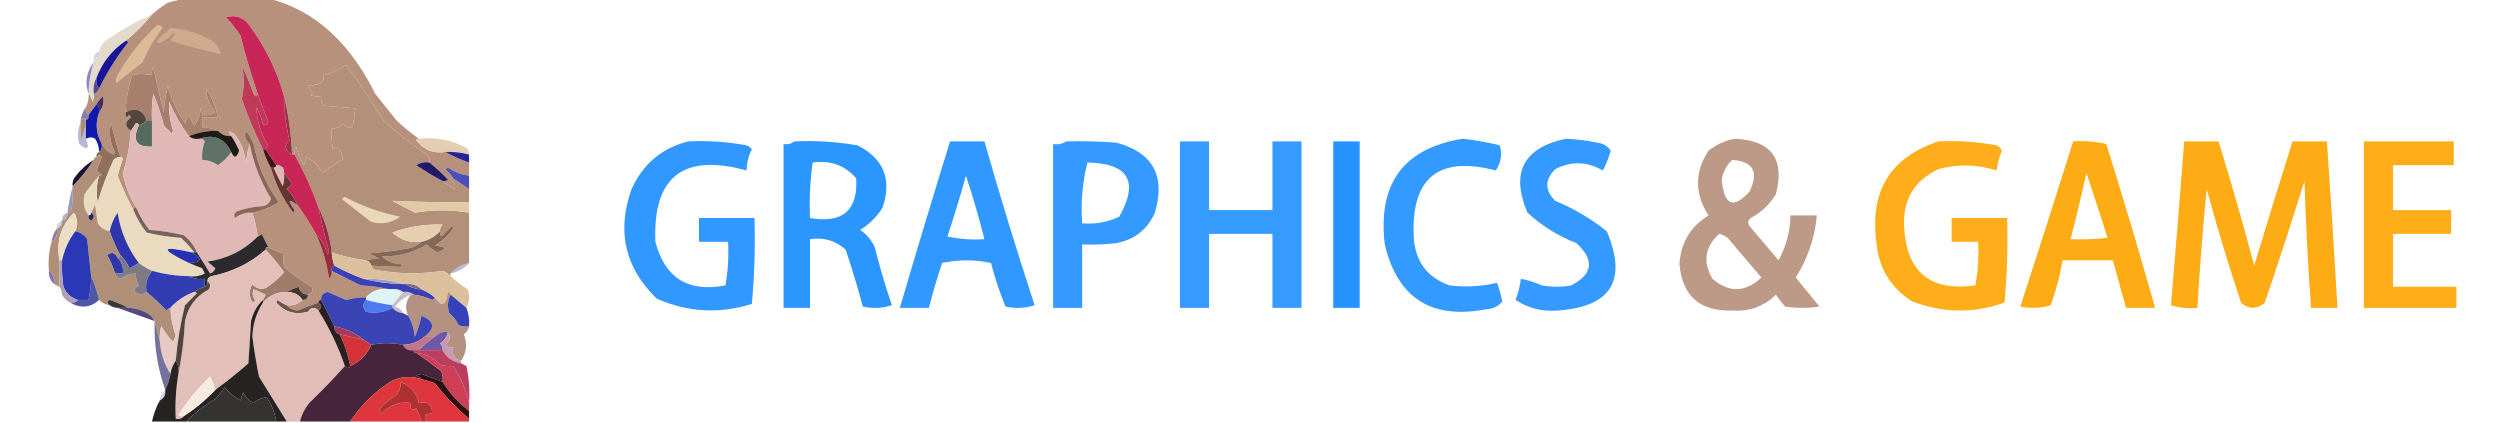 <?xml version="1.0" encoding="UTF-8"?>
<!DOCTYPE svg PUBLIC "-//W3C//DTD SVG 1.1//EN" "http://www.w3.org/Graphics/SVG/1.1/DTD/svg11.dtd">
<svg xmlns="http://www.w3.org/2000/svg" version="1.1" width="946px" height="160px" style="shape-rendering:geometricPrecision; text-rendering:geometricPrecision; image-rendering:optimizeQuality; fill-rule:evenodd; clip-rule:evenodd" xmlns:xlink="http://www.w3.org/1999/xlink">
<g><path style="opacity:1" fill="#b7917c" d="M 158.5,52.5 C 158.062,52.435 157.728,52.601 157.5,53C 160.25,56.707 163.916,58.207 168.5,57.5C 171.314,59.07 174.314,60.403 177.5,61.5C 177.5,63.167 177.5,64.833 177.5,66.5C 174.646,66.076 171.979,65.076 169.5,63.5C 169.167,63.667 168.833,63.833 168.5,64C 169.71,65.039 170.71,66.206 171.5,67.5C 171.062,67.435 170.728,67.601 170.5,68C 172.007,68.837 172.507,70.004 172,71.5C 170.348,70.601 168.848,69.601 167.5,68.5C 168.239,68.631 168.906,68.464 169.5,68C 167.297,65.628 164.963,63.461 162.5,61.5C 162.719,60.325 162.386,59.325 161.5,58.5C 155.727,54.528 150.227,50.195 145,45.5C 140.581,38.328 135.915,31.328 131,24.5C 128.421,26.355 125.588,27.688 122.5,28.5C 122.719,29.675 122.386,30.675 121.5,31.5C 119.765,32.057 118.098,32.39 116.5,32.5C 116.977,33.478 117.643,34.311 118.5,35C 118.167,35.333 117.833,35.667 117.5,36C 118.793,36.49 120.127,36.657 121.5,36.5C 121.33,37.822 121.663,38.989 122.5,40C 126.5,40.333 130.5,40.667 134.5,41C 134.167,43.333 133.833,45.667 133.5,48C 131.892,48.658 130.725,48.158 130,46.5C 128.951,48.107 127.451,48.773 125.5,48.5C 125.336,51.187 125.503,53.854 126,56.5C 126.741,55.359 127.575,55.359 128.5,56.5C 129.429,57.689 129.762,59.022 129.5,60.5C 126.936,61.866 124.436,63.533 122,65.5C 120.667,62.833 118.667,60.833 116,59.5C 115.667,60.5 115.333,61.5 115,62.5C 113.725,60.283 112.725,57.949 112,55.5C 111.517,56.448 111.351,57.448 111.5,58.5C 111.167,58.5 110.833,58.5 110.5,58.5C 110.218,50.933 109.218,43.599 107.5,36.5C 104.894,27.067 100.727,18.401 95,10.5C 92.675,6.744 89.508,5.41 85.5,6.5C 87.524,8.69 89.357,11.023 91,13.5C 92.884,20.93 95.051,28.263 97.5,35.5C 97.19,36.738 96.69,36.738 96,35.5C 94.595,31.783 93.095,28.117 91.5,24.5C 92.444,28.661 92.444,32.995 91.5,37.5C 93.8,44.091 96.467,50.425 99.5,56.5C 100.264,59.018 101.264,61.351 102.5,63.5C 104.262,69.691 107.096,75.358 111,80.5C 111.167,80.167 111.333,79.833 111.5,79.5C 108.697,75.751 109.03,75.084 112.5,77.5C 115.083,80.997 117.416,84.664 119.5,88.5C 122.028,93.896 123.695,99.563 124.5,105.5C 125.386,104.675 125.719,103.675 125.5,102.5C 129.145,104.322 132.811,106.156 136.5,108C 140.356,108.177 144.023,108.677 147.5,109.5C 143.845,108.925 140.845,109.925 138.5,112.5C 135.962,112.507 133.462,112.841 131,113.5C 128.694,112.551 126.361,111.551 124,110.5C 122.251,110.748 121.418,111.748 121.5,113.5C 120.833,113.5 120.5,113.833 120.5,114.5C 117.849,115.49 115.183,116.49 112.5,117.5C 110.829,117.332 109.496,116.665 108.5,115.5C 110.858,115.747 112.858,115.081 114.5,113.5C 115.833,113.5 116.5,112.833 116.5,111.5C 118.085,110.998 118.585,109.998 118,108.5C 114.222,106.388 110.722,103.888 107.5,101C 107.112,99.475 107.112,97.808 107.5,96C 105.359,95.427 103.359,94.594 101.5,93.5C 100.68,91.86 99.847,90.193 99,88.5C 98.617,89.056 98.117,89.389 97.5,89.5C 97.127,86.426 96.461,83.426 95.5,80.5C 98.989,79.762 102.323,78.429 105.5,76.5C 100.693,69.924 97.526,62.591 96,54.5C 95.251,52.667 94.251,51.001 93,49.5C 92.387,51.495 92.887,53.162 94.5,54.5C 93.683,56.969 93.183,59.635 93,62.5C 92.896,57.962 91.396,53.962 88.5,50.5C 86.539,49.311 86.206,49.645 87.5,51.5C 85.486,51.608 83.82,50.942 82.5,49.5C 80.735,48.539 78.735,48.205 76.5,48.5C 76.5,47.167 76.5,45.833 76.5,44.5C 78.5,44.5 80.5,44.5 82.5,44.5C 81.698,40.606 80.198,36.939 78,33.5C 78.062,36.841 79.229,39.841 81.5,42.5C 79.955,43.452 78.288,43.785 76.5,43.5C 76.65,42.448 76.483,41.448 76,40.5C 75.849,43.119 75.015,45.453 73.5,47.5C 72.757,46.092 71.923,44.759 71,43.5C 70.667,44.5 70.333,45.5 70,46.5C 67.027,42.219 64.86,37.553 63.5,32.5C 62.676,35.785 62.176,39.118 62,42.5C 60.573,36.832 59.24,31.165 58,25.5C 57.517,26.448 57.35,27.448 57.5,28.5C 54.894,27.864 52.394,27.864 50,28.5C 48.525,33.063 47.692,37.73 47.5,42.5C 47.369,43.239 47.536,43.906 48,44.5C 48.654,43.304 49.154,43.304 49.5,44.5C 47.139,46.13 47.139,47.797 49.5,49.5C 49.139,54.946 48.139,60.279 46.5,65.5C 47.337,70.171 49.004,74.504 51.5,78.5C 50.833,78.5 50.5,78.833 50.5,79.5C 48.275,75.377 46.275,71.044 44.5,66.5C 45.106,64.291 45.773,62.124 46.5,60C 46.272,59.601 45.938,59.435 45.5,59.5C 44.196,55.218 43.029,50.885 42,46.5C 41.109,50.372 41.609,54.038 43.5,57.5C 43.333,57.833 43.167,58.167 43,58.5C 40.981,57.643 39.481,56.309 38.5,54.5C 36.334,50.665 36.001,46.665 37.5,42.5C 38.905,40.775 39.405,38.775 39,36.5C 37.955,37.373 37.122,38.373 36.5,39.5C 35.512,40.795 34.512,42.128 33.5,43.5C 32.596,42.791 32.263,41.791 32.5,40.5C 33.301,38.958 33.634,37.291 33.5,35.5C 34.268,36.263 34.768,37.263 35,38.5C 35.483,37.552 35.65,36.552 35.5,35.5C 36.5,35.167 37.167,34.5 37.5,33.5C 40.52,27.302 44.186,21.468 48.5,16C 48.272,15.601 47.938,15.435 47.5,15.5C 51.14,12.527 54.473,9.194 57.5,5.5C 59.316,3.863 61.316,2.363 63.5,1C 99.566,-8.696 125.733,2.804 142,35.5C 144.667,38.833 147.333,42.167 150,45.5C 152.736,48.099 155.569,50.432 158.5,52.5 Z"/></g>
<g><path style="opacity:1" fill="#ceab8c" d="M 64.5,10.5 C 69.805,10.941 74.805,12.441 79.5,15C 81.746,16.257 83.079,18.09 83.5,20.5C 77.129,19.044 70.796,17.378 64.5,15.5C 64.977,14.522 65.643,13.689 66.5,13C 66.167,12.833 65.833,12.667 65.5,12.5C 64.012,14.271 62.179,15.604 60,16.5C 59.333,15.833 59.333,15.167 60,14.5C 61.667,13.267 63.167,11.934 64.5,10.5 Z"/></g>
<g><path style="opacity:1" fill="#dbbb95" d="M 59.5,9.5 C 60.376,9.369 61.043,9.702 61.5,10.5C 58.481,14.539 55.981,18.872 54,23.5C 50.667,26.167 47.333,28.833 44,31.5C 43.685,30.092 44.018,28.759 45,27.5C 48.908,20.758 53.742,14.758 59.5,9.5 Z"/></g>
<g><path style="opacity:1" fill="#e4dacb" d="M 57.5,5.5 C 54.473,9.194 51.14,12.527 47.5,15.5C 42.377,18.964 38.71,23.631 36.5,29.5C 35.539,31.265 35.205,33.265 35.5,35.5C 35.65,36.552 35.483,37.552 35,38.5C 34.768,37.263 34.268,36.263 33.5,35.5C 33.572,31.373 34.239,27.373 35.5,23.5C 35.5,23.167 35.5,22.833 35.5,22.5C 36.906,22.027 37.573,21.027 37.5,19.5C 37.859,17.629 38.859,16.129 40.5,15C 45.898,11.302 51.565,8.136 57.5,5.5 Z"/></g>
<g><path style="opacity:0.267" fill="#5651b9" d="M 37.5,19.5 C 37.573,21.027 36.906,22.027 35.5,22.5C 35.427,20.973 36.094,19.973 37.5,19.5 Z"/></g>
<g><path style="opacity:1" fill="#191498" d="M 47.5,15.5 C 47.938,15.435 48.272,15.601 48.5,16C 44.186,21.468 40.52,27.302 37.5,33.5C 36.566,32.432 36.232,31.099 36.5,29.5C 38.71,23.631 42.377,18.964 47.5,15.5 Z"/></g>
<g><path style="opacity:1" fill="#b39079" d="M 162.5,61.5 C 160.712,61.215 159.045,61.548 157.5,62.5C 160.734,64.687 164.067,66.687 167.5,68.5C 168.848,69.601 170.348,70.601 172,71.5C 172.507,70.004 172.007,68.837 170.5,68C 170.728,67.601 171.062,67.435 171.5,67.5C 173.5,68.833 175.5,70.167 177.5,71.5C 177.5,73.167 177.5,74.833 177.5,76.5C 167.775,76.586 158.108,76.42 148.5,76C 151.343,77.517 154.177,79.017 157,80.5C 163.825,79.277 170.658,79.277 177.5,80.5C 177.5,86.833 177.5,93.167 177.5,99.5C 174.669,100.079 172.336,101.412 170.5,103.5C 170.5,103.833 170.5,104.167 170.5,104.5C 169.739,103.609 168.739,102.942 167.5,102.5C 158.814,103.851 150.147,103.684 141.5,102C 140.944,101.617 140.611,101.117 140.5,100.5C 144.204,100.724 147.871,100.89 151.5,101C 151.833,100.667 152.167,100.333 152.5,100C 149.367,100.046 146.7,99.046 144.5,97C 150.624,97.191 156.291,95.691 161.5,92.5C 162.631,93.751 163.964,94.751 165.5,95.5C 169.392,94.145 169.059,93.311 164.5,93C 167.255,91.289 169.589,89.122 171.5,86.5C 171.333,86.167 171.167,85.833 171,85.5C 169.667,86.833 168.333,88.167 167,89.5C 166.536,88.906 166.369,88.239 166.5,87.5C 166.414,86.504 166.748,85.671 167.5,85C 160.979,84.753 154.645,85.753 148.5,88C 151.614,90.854 155.281,92.021 159.5,91.5C 158.158,92.793 156.491,93.626 154.5,94C 149.201,94.93 143.867,95.597 138.5,96C 140.384,96.216 142.051,96.883 143.5,98C 141.619,97.904 139.953,98.071 138.5,98.5C 134.039,97.968 129.706,96.968 125.5,95.5C 124.816,89.457 123.149,83.79 120.5,78.5C 118.046,71.592 115.046,64.925 111.5,58.5C 111.351,57.448 111.517,56.448 112,55.5C 112.725,57.949 113.725,60.283 115,62.5C 115.333,61.5 115.667,60.5 116,59.5C 118.667,60.833 120.667,62.833 122,65.5C 124.436,63.533 126.936,61.866 129.5,60.5C 129.762,59.022 129.429,57.689 128.5,56.5C 127.575,55.359 126.741,55.359 126,56.5C 125.503,53.854 125.336,51.187 125.5,48.5C 127.451,48.773 128.951,48.107 130,46.5C 130.725,48.158 131.892,48.658 133.5,48C 133.833,45.667 134.167,43.333 134.5,41C 130.5,40.667 126.5,40.333 122.5,40C 121.663,38.989 121.33,37.822 121.5,36.5C 120.127,36.657 118.793,36.49 117.5,36C 117.833,35.667 118.167,35.333 118.5,35C 117.643,34.311 116.977,33.478 116.5,32.5C 118.098,32.39 119.765,32.057 121.5,31.5C 122.386,30.675 122.719,29.675 122.5,28.5C 125.588,27.688 128.421,26.355 131,24.5C 135.915,31.328 140.581,38.328 145,45.5C 150.227,50.195 155.727,54.528 161.5,58.5C 162.386,59.325 162.719,60.325 162.5,61.5 Z"/></g>
<g><path style="opacity:0.765" fill="#6a5ebb" d="M 35.5,23.5 C 34.239,27.373 33.572,31.373 33.5,35.5C 32.019,31.212 32.685,27.212 35.5,23.5 Z"/></g>
<g><path style="opacity:1" fill="#a6806d" d="M 82.5,49.5 C 78.665,49.416 74.998,50.083 71.5,51.5C 68.507,47.521 66.007,43.188 64,38.5C 63.842,42.223 64.342,45.89 65.5,49.5C 65.333,49.833 65.167,50.167 65,50.5C 64,49.5 63,48.5 62,47.5C 60.966,43.346 59.632,39.346 58,35.5C 57.502,38.817 57.335,42.15 57.5,45.5C 56.833,45.5 56.167,45.5 55.5,45.5C 54.04,41.532 51.374,40.532 47.5,42.5C 47.692,37.73 48.525,33.063 50,28.5C 52.394,27.864 54.894,27.864 57.5,28.5C 57.35,27.448 57.517,26.448 58,25.5C 59.24,31.165 60.573,36.832 62,42.5C 62.176,39.118 62.676,35.785 63.5,32.5C 64.86,37.553 67.027,42.219 70,46.5C 70.333,45.5 70.667,44.5 71,43.5C 71.923,44.759 72.757,46.092 73.5,47.5C 75.015,45.453 75.849,43.119 76,40.5C 76.483,41.448 76.65,42.448 76.5,43.5C 78.288,43.785 79.955,43.452 81.5,42.5C 79.229,39.841 78.062,36.841 78,33.5C 80.198,36.939 81.698,40.606 82.5,44.5C 80.5,44.5 78.5,44.5 76.5,44.5C 76.5,45.833 76.5,47.167 76.5,48.5C 78.735,48.205 80.735,48.539 82.5,49.5 Z"/></g>
<g><path style="opacity:1" fill="#524a89" d="M 36.5,29.5 C 36.232,31.099 36.566,32.432 37.5,33.5C 37.167,34.5 36.5,35.167 35.5,35.5C 35.205,33.265 35.539,31.265 36.5,29.5 Z"/></g>
<g><path style="opacity:1" fill="#3f2d5d" d="M 37.5,42.5 C 37.737,41.209 37.404,40.209 36.5,39.5C 37.122,38.373 37.955,37.373 39,36.5C 39.405,38.775 38.905,40.775 37.5,42.5 Z"/></g>
<g><path style="opacity:1" fill="#bf3a59" d="M 97.5,35.5 C 98.704,38.929 100.037,42.429 101.5,46C 101.15,47.258 100.483,47.591 99.5,47C 98.914,44.72 98.08,42.553 97,40.5C 97.165,45.685 98.665,50.518 101.5,55C 100.944,55.383 100.611,55.883 100.5,56.5C 100.167,56.5 99.833,56.5 99.5,56.5C 96.467,50.425 93.8,44.091 91.5,37.5C 92.444,32.995 92.444,28.661 91.5,24.5C 93.095,28.117 94.595,31.783 96,35.5C 96.69,36.738 97.19,36.738 97.5,35.5 Z"/></g>
<g><path style="opacity:0.8" fill="#705b9d" d="M 32.5,40.5 C 32.263,41.791 32.596,42.791 33.5,43.5C 33.672,44.492 33.338,45.158 32.5,45.5C 32.062,44.494 31.396,44.494 30.5,45.5C 30.796,43.597 31.462,41.93 32.5,40.5 Z"/></g>
<g><path style="opacity:1" fill="#933544" d="M 107.5,36.5 C 109.218,43.599 110.218,50.933 110.5,58.5C 107.674,56.797 107.341,54.964 109.5,53C 108.223,47.615 107.556,42.115 107.5,36.5 Z"/></g>
<g><path style="opacity:1" fill="#1119aa" d="M 36.5,39.5 C 37.404,40.209 37.737,41.209 37.5,42.5C 36.001,46.665 36.334,50.665 38.5,54.5C 38.737,55.791 38.404,56.791 37.5,57.5C 37.509,55.692 37.009,54.025 36,52.5C 35.014,51.829 33.847,51.829 32.5,52.5C 32.5,50.833 32.5,49.167 32.5,47.5C 32.5,46.833 32.5,46.167 32.5,45.5C 33.338,45.158 33.672,44.492 33.5,43.5C 34.512,42.128 35.512,40.795 36.5,39.5 Z"/></g>
<g><path style="opacity:1" fill="#54453d" d="M 55.5,45.5 C 54.709,46.401 53.709,47.068 52.5,47.5C 52.44,46.957 52.107,46.624 51.5,46.5C 50.824,47.602 50.158,48.602 49.5,49.5C 47.139,47.797 47.139,46.13 49.5,44.5C 49.154,43.304 48.654,43.304 48,44.5C 47.536,43.906 47.369,43.239 47.5,42.5C 51.374,40.532 54.04,41.532 55.5,45.5 Z"/></g>
<g><path style="opacity:1" fill="#c82656" d="M 107.5,36.5 C 107.556,42.115 108.223,47.615 109.5,53C 107.341,54.964 107.674,56.797 110.5,58.5C 110.833,58.5 111.167,58.5 111.5,58.5C 115.046,64.925 118.046,71.592 120.5,78.5C 121.592,84.037 122.926,89.537 124.5,95C 124.333,95.5 124.167,96 124,96.5C 123.14,93.367 121.64,90.701 119.5,88.5C 117.416,84.664 115.083,80.997 112.5,77.5C 111.611,75.264 110.278,73.264 108.5,71.5C 109.167,70.833 109.833,70.167 110.5,69.5C 109.479,68.099 108.479,66.765 107.5,65.5C 107.5,63.5 106.5,62.5 104.5,62.5C 103.167,60.5 101.833,58.5 100.5,56.5C 100.611,55.883 100.944,55.383 101.5,55C 98.665,50.518 97.165,45.685 97,40.5C 98.08,42.553 98.914,44.72 99.5,47C 100.483,47.591 101.15,47.258 101.5,46C 100.037,42.429 98.704,38.929 97.5,35.5C 95.051,28.263 92.884,20.93 91,13.5C 89.357,11.023 87.524,8.69 85.5,6.5C 89.508,5.41 92.675,6.744 95,10.5C 100.727,18.401 104.894,27.067 107.5,36.5 Z"/></g>
<g><path style="opacity:1" fill="#556b60" d="M 55.5,45.5 C 56.167,45.5 56.833,45.5 57.5,45.5C 57.5,48.833 57.5,52.167 57.5,55.5C 51.612,55.742 49.945,53.075 52.5,47.5C 53.709,47.068 54.709,46.401 55.5,45.5 Z"/></g>
<g><path style="opacity:0.341" fill="#342d82" d="M 30.5,46.5 C 30.337,48.857 30.503,51.19 31,53.5C 31.191,51.292 31.691,49.292 32.5,47.5C 32.5,49.167 32.5,50.833 32.5,52.5C 34.021,56.484 33.188,57.151 30,54.5C 29.199,51.633 29.366,48.966 30.5,46.5 Z"/></g>
<g><path style="opacity:1" fill="#a58d7e" d="M 32.5,45.5 C 32.5,46.167 32.5,46.833 32.5,47.5C 31.691,49.292 31.191,51.292 31,53.5C 30.503,51.19 30.337,48.857 30.5,46.5C 30.5,46.167 30.5,45.833 30.5,45.5C 31.396,44.494 32.062,44.494 32.5,45.5 Z"/></g>
<g><path style="opacity:0.906" fill="#1e8fff" d="M 553.5,52.5 C 558.223,53.007 562.889,53.84 567.5,55C 568.531,58.293 568.031,61.46 566,64.5C 544.023,58.789 533.69,67.455 535,90.5C 535.778,99.231 540.278,105.064 548.5,108C 554.658,108.729 560.658,108.396 566.5,107C 567.289,109.267 567.956,111.6 568.5,114C 567.008,115.885 565.008,116.885 562.5,117C 541.662,121.015 528.829,112.848 524,92.5C 521.276,69.443 531.109,56.11 553.5,52.5 Z"/></g>
<g><path style="opacity:0.902" fill="#1e8fff" d="M 592.5,52.5 C 596.534,52.672 600.534,53.172 604.5,54C 606.651,54.265 608.318,55.265 609.5,57C 608.791,59.629 607.791,62.129 606.5,64.5C 600.523,61.061 594.523,60.895 588.5,64C 584.5,68 584.5,72 588.5,76C 595.577,78.951 602.077,82.785 608,87.5C 615.874,106.08 609.707,116.08 589.5,117.5C 583.67,117.998 578.336,116.665 573.5,113.5C 574.482,110.904 575.149,108.238 575.5,105.5C 578.237,106.031 580.904,106.864 583.5,108C 587.167,108.667 590.833,108.667 594.5,108C 602.804,103.723 603.471,98.39 596.5,92C 589.611,89.307 583.444,85.473 578,80.5C 571.566,65.294 576.399,55.961 592.5,52.5 Z"/></g>
<g><path style="opacity:0.898" fill="#b48f79" d="M 656.5,52.5 C 670.311,53.142 675.477,60.142 672,73.5C 669.642,77.358 666.475,80.358 662.5,82.5C 661.417,83.365 661.251,84.365 662,85.5C 665.667,89.833 669.333,94.167 673,98.5C 675.908,93.201 677.408,87.535 677.5,81.5C 680.833,81.5 684.167,81.5 687.5,81.5C 686.724,89.995 684.057,97.828 679.5,105C 682.486,108.655 685.486,112.322 688.5,116C 684.167,116.667 679.833,116.667 675.5,116C 674.213,114.59 673.046,113.09 672,111.5C 667.432,115.968 661.932,117.968 655.5,117.5C 643.272,117.901 636.605,112.068 635.5,100C 635.952,91.931 639.618,85.765 646.5,81.5C 641.191,73.3 641.191,65.133 646.5,57C 649.564,54.63 652.897,53.13 656.5,52.5 Z M 655.5,60.5 C 663.459,61.08 665.626,65.08 662,72.5C 655.918,79.223 652.418,77.723 651.5,68C 651.994,64.992 653.327,62.492 655.5,60.5 Z M 650.5,88.5 C 652.371,88.859 653.871,89.859 655,91.5C 658.833,96 662.667,100.5 666.5,105C 660.443,110.698 654.276,110.864 648,105.5C 644.277,99.173 645.11,93.506 650.5,88.5 Z"/></g>
<g><path style="opacity:0.911" fill="#1e8fff" d="M 260.5,53.5 C 267.906,53.152 275.239,53.652 282.5,55C 283.308,55.308 283.975,55.808 284.5,56.5C 283.215,59.02 282.548,61.687 282.5,64.5C 258.499,57.891 246.999,66.891 248,91.5C 251.592,105.221 260.426,110.721 274.5,108C 275.473,102.593 275.807,97.093 275.5,91.5C 271.833,91.5 268.167,91.5 264.5,91.5C 264.5,88.5 264.5,85.5 264.5,82.5C 271.5,82.5 278.5,82.5 285.5,82.5C 285.82,93.415 285.487,104.248 284.5,115C 272.205,118.847 260.205,118.18 248.5,113C 236.454,101.308 233.287,87.475 239,71.5C 243.339,61.984 250.506,55.984 260.5,53.5 Z"/></g>
<g><path style="opacity:0.936" fill="#1e8fff" d="M 300.5,53.5 C 308.571,53.137 316.571,53.637 324.5,55C 334.389,60.015 337.555,67.849 334,78.5C 331.833,82 329,84.833 325.5,87C 327.917,88.663 329.75,90.829 331,93.5C 332.856,100.925 335.023,108.258 337.5,115.5C 333.878,116.659 330.211,116.825 326.5,116C 324.569,108.781 322.403,101.615 320,94.5C 316.215,91.036 311.715,89.702 306.5,90.5C 306.5,99.167 306.5,107.833 306.5,116.5C 303.167,116.5 299.833,116.5 296.5,116.5C 296.5,95.833 296.5,75.167 296.5,54.5C 298.099,54.768 299.432,54.434 300.5,53.5 Z M 307.5,61.5 C 314.219,60.542 319.719,62.542 324,67.5C 324.679,79.638 318.845,84.638 306.5,82.5C 306.205,75.412 306.538,68.412 307.5,61.5 Z"/></g>
<g><path style="opacity:0.912" fill="#1e8fff" d="M 359.5,53.5 C 363.833,53.5 368.167,53.5 372.5,53.5C 378.424,74.275 384.758,94.941 391.5,115.5C 387.878,116.659 384.211,116.825 380.5,116C 378.273,110.653 376.44,105.153 375,99.5C 368.889,98.191 362.722,98.191 356.5,99.5C 354.626,105.12 352.959,110.787 351.5,116.5C 347.833,116.5 344.167,116.5 340.5,116.5C 346.678,95.455 353.011,74.455 359.5,53.5 Z M 365.5,66.5 C 368.123,74.311 370.457,82.311 372.5,90.5C 367.786,90.827 363.12,90.493 358.5,89.5C 361.046,81.866 363.379,74.199 365.5,66.5 Z"/></g>
<g><path style="opacity:0.902" fill="#1e8fff" d="M 403.5,53.5 C 409.842,53.334 416.175,53.501 422.5,54C 436.291,57.739 441.124,66.572 437,80.5C 434.164,86.837 429.331,90.67 422.5,92C 418.179,92.499 413.846,92.666 409.5,92.5C 409.5,100.5 409.5,108.5 409.5,116.5C 405.833,116.5 402.167,116.5 398.5,116.5C 398.5,95.833 398.5,75.167 398.5,54.5C 400.415,54.785 402.081,54.451 403.5,53.5 Z M 411.5,61.5 C 427.071,61.822 431.071,68.655 423.5,82C 419.078,84.104 414.412,84.937 409.5,84.5C 408.919,76.558 409.586,68.892 411.5,61.5 Z"/></g>
<g><path style="opacity:0.892" fill="#1e8fff" d="M 446.5,53.5 C 450.167,53.5 453.833,53.5 457.5,53.5C 457.5,62.167 457.5,70.833 457.5,79.5C 465.5,79.5 473.5,79.5 481.5,79.5C 481.5,70.833 481.5,62.167 481.5,53.5C 485.167,53.5 488.833,53.5 492.5,53.5C 492.5,74.5 492.5,95.5 492.5,116.5C 488.833,116.5 485.167,116.5 481.5,116.5C 481.5,107.167 481.5,97.833 481.5,88.5C 473.5,88.5 465.5,88.5 457.5,88.5C 457.5,97.833 457.5,107.167 457.5,116.5C 453.833,116.5 450.167,116.5 446.5,116.5C 446.5,95.5 446.5,74.5 446.5,53.5 Z"/></g>
<g><path style="opacity:0.964" fill="#1e8fff" d="M 504.5,53.5 C 507.833,53.5 511.167,53.5 514.5,53.5C 514.5,74.5 514.5,95.5 514.5,116.5C 511.167,116.5 507.833,116.5 504.5,116.5C 504.5,95.5 504.5,74.5 504.5,53.5 Z"/></g>
<g><path style="opacity:0.896" fill="#fea501" d="M 733.5,53.5 C 740.906,53.152 748.239,53.652 755.5,55C 756.428,55.388 757.095,56.055 757.5,57C 756.521,59.433 755.855,61.933 755.5,64.5C 748.215,62.158 740.882,61.991 733.5,64C 724.458,68.24 720.125,75.406 720.5,85.5C 721.292,102.892 730.292,110.392 747.5,108C 748.473,102.593 748.807,97.093 748.5,91.5C 745.167,91.5 741.833,91.5 738.5,91.5C 738.5,88.5 738.5,85.5 738.5,82.5C 745.5,82.5 752.5,82.5 759.5,82.5C 759.832,93.187 759.499,103.854 758.5,114.5C 746.749,118.66 735.083,118.493 723.5,114C 715.307,108.788 710.807,101.288 710,91.5C 707.53,72.192 715.364,59.525 733.5,53.5 Z"/></g>
<g><path style="opacity:0.915" fill="#fea501" d="M 784.5,53.5 C 788.767,53.203 792.934,53.536 797,54.5C 803.481,75.094 809.648,95.761 815.5,116.5C 811.833,116.5 808.167,116.5 804.5,116.5C 802.833,110.5 801.167,104.5 799.5,98.5C 793.167,98.5 786.833,98.5 780.5,98.5C 779.474,104.271 777.974,109.938 776,115.5C 772.256,116.626 768.423,116.793 764.5,116C 771.27,95.191 777.936,74.358 784.5,53.5 Z M 789.5,65.5 C 792.228,73.552 794.895,81.719 797.5,90C 792.845,90.499 788.179,90.666 783.5,90.5C 785.656,82.208 787.656,73.875 789.5,65.5 Z"/></g>
<g><path style="opacity:0.911" fill="#fea501" d="M 826.5,53.5 C 830.833,53.5 835.167,53.5 839.5,53.5C 844.295,69.054 848.795,84.721 853,100.5C 857.739,84.785 862.572,69.118 867.5,53.5C 871.833,53.5 876.167,53.5 880.5,53.5C 881.958,74.488 883.291,95.488 884.5,116.5C 881.167,116.5 877.833,116.5 874.5,116.5C 873.335,100.527 872.501,84.527 872,68.5C 867.202,83.895 862.202,99.229 857,114.5C 855.82,115.684 854.32,116.351 852.5,116.5C 850.68,116.351 849.18,115.684 848,114.5C 843.262,100.287 838.929,85.953 835,71.5C 833.535,86.456 832.368,101.456 831.5,116.5C 828.102,116.82 824.768,116.487 821.5,115.5C 823.255,94.851 824.921,74.184 826.5,53.5 Z"/></g>
<g><path style="opacity:0.903" fill="#fea501" d="M 894.5,53.5 C 905.833,53.5 917.167,53.5 928.5,53.5C 928.5,56.5 928.5,59.5 928.5,62.5C 920.833,62.5 913.167,62.5 905.5,62.5C 905.5,68.167 905.5,73.833 905.5,79.5C 912.833,79.5 920.167,79.5 927.5,79.5C 927.5,82.5 927.5,85.5 927.5,88.5C 920.167,88.5 912.833,88.5 905.5,88.5C 905.5,95.167 905.5,101.833 905.5,108.5C 913.5,108.5 921.5,108.5 929.5,108.5C 929.5,111.167 929.5,113.833 929.5,116.5C 917.833,116.5 906.167,116.5 894.5,116.5C 894.5,95.5 894.5,74.5 894.5,53.5 Z"/></g>
<g><path style="opacity:1" fill="#e4cdb2" d="M 158.5,52.5 C 164.895,51.784 170.895,52.951 176.5,56C 177.252,56.671 177.586,57.504 177.5,58.5C 174.57,57.701 171.57,57.368 168.5,57.5C 163.916,58.207 160.25,56.707 157.5,53C 157.728,52.601 158.062,52.435 158.5,52.5 Z"/></g>
<g><path style="opacity:1" fill="#e0b8b5" d="M 71.5,51.5 C 72.568,52.434 73.901,52.768 75.5,52.5C 76.376,52.369 77.043,52.703 77.5,53.5C 76.626,55.747 76.292,58.08 76.5,60.5C 78.677,60.586 80.677,61.253 82.5,62.5C 84.549,61.118 86.215,59.452 87.5,57.5C 88.518,60.028 89.518,59.861 90.5,57C 89.661,55.016 88.661,53.183 87.5,51.5C 86.206,49.645 86.539,49.311 88.5,50.5C 91.396,53.962 92.896,57.962 93,62.5C 93.183,59.635 93.683,56.969 94.5,54.5C 95.903,61.883 98.57,68.717 102.5,75C 102.18,76.653 101.18,77.653 99.5,78C 96.044,78.18 92.711,78.847 89.5,80C 88.549,80.718 88.383,81.551 89,82.5C 90.897,80.984 93.064,80.317 95.5,80.5C 96.461,83.426 97.127,86.426 97.5,89.5C 92.357,94.739 86.023,97.905 78.5,99C 79.5,99.833 80.5,100.667 81.5,101.5C 81.167,102.5 80.5,103.167 79.5,103.5C 77.821,100.723 76.155,98.056 74.5,95.5C 73.457,92.944 71.79,90.777 69.5,89C 65.227,87.969 60.894,87.303 56.5,87C 54.444,84.386 52.777,81.552 51.5,78.5C 49.004,74.504 47.337,70.171 46.5,65.5C 48.139,60.279 49.139,54.946 49.5,49.5C 50.158,48.602 50.824,47.602 51.5,46.5C 52.107,46.624 52.44,46.957 52.5,47.5C 49.945,53.075 51.612,55.742 57.5,55.5C 57.5,52.167 57.5,48.833 57.5,45.5C 57.335,42.15 57.502,38.817 58,35.5C 59.632,39.346 60.966,43.346 62,47.5C 63,48.5 64,49.5 65,50.5C 65.167,50.167 65.333,49.833 65.5,49.5C 64.342,45.89 63.842,42.223 64,38.5C 66.007,43.188 68.507,47.521 71.5,51.5 Z"/></g>
<g><path style="opacity:1" fill="#5f7168" d="M 75.5,52.5 C 80.9,50.637 84.9,52.303 87.5,57.5C 86.215,59.452 84.549,61.118 82.5,62.5C 80.677,61.253 78.677,60.586 76.5,60.5C 76.292,58.08 76.626,55.747 77.5,53.5C 77.043,52.703 76.376,52.369 75.5,52.5 Z"/></g>
<g><path style="opacity:1" fill="#1e1b17" d="M 82.5,49.5 C 83.82,50.942 85.486,51.608 87.5,51.5C 88.661,53.183 89.661,55.016 90.5,57C 89.518,59.861 88.518,60.028 87.5,57.5C 84.9,52.303 80.9,50.637 75.5,52.5C 73.901,52.768 72.568,52.434 71.5,51.5C 74.998,50.083 78.665,49.416 82.5,49.5 Z"/></g>
<g><path style="opacity:1" fill="#896657" d="M 95.5,80.5 C 93.064,80.317 90.897,80.984 89,82.5C 88.383,81.551 88.549,80.718 89.5,80C 92.711,78.847 96.044,78.18 99.5,78C 101.18,77.653 102.18,76.653 102.5,75C 98.57,68.717 95.903,61.883 94.5,54.5C 92.887,53.162 92.387,51.495 93,49.5C 94.251,51.001 95.251,52.667 96,54.5C 97.526,62.591 100.693,69.924 105.5,76.5C 102.323,78.429 98.989,79.762 95.5,80.5 Z"/></g>
<g><path style="opacity:1" fill="#28229a" d="M 168.5,57.5 C 171.57,57.368 174.57,57.701 177.5,58.5C 177.5,59.5 177.5,60.5 177.5,61.5C 174.314,60.403 171.314,59.07 168.5,57.5 Z"/></g>
<g><path style="opacity:1" fill="#906f5d" d="M 45.5,59.5 C 44.504,59.414 43.671,59.748 43,60.5C 40.607,65.678 38.607,71.012 37,76.5C 36.341,73.112 36.508,69.779 37.5,66.5C 37.938,66.565 38.272,66.399 38.5,66C 37.692,65.692 37.025,65.192 36.5,64.5C 37.167,62.833 37.833,61.167 38.5,59.5C 38.03,58.537 37.364,58.537 36.5,59.5C 36.328,58.508 36.662,57.842 37.5,57.5C 38.404,56.791 38.737,55.791 38.5,54.5C 39.481,56.309 40.981,57.643 43,58.5C 43.167,58.167 43.333,57.833 43.5,57.5C 41.609,54.038 41.109,50.372 42,46.5C 43.029,50.885 44.196,55.218 45.5,59.5 Z"/></g>
<g><path style="opacity:1" fill="#431417" d="M 99.5,56.5 C 99.833,56.5 100.167,56.5 100.5,56.5C 101.833,58.5 103.167,60.5 104.5,62.5C 104.5,63.167 104.167,63.5 103.5,63.5C 103.167,63.5 102.833,63.5 102.5,63.5C 101.264,61.351 100.264,59.018 99.5,56.5 Z"/></g>
<g><path style="opacity:1" fill="#201a69" d="M 162.5,61.5 C 164.963,63.461 167.297,65.628 169.5,68C 168.906,68.464 168.239,68.631 167.5,68.5C 164.067,66.687 160.734,64.687 157.5,62.5C 159.045,61.548 160.712,61.215 162.5,61.5 Z"/></g>
<g><path style="opacity:1" fill="#191336" d="M 35.5,60.5 C 33.183,64.146 30.516,67.48 27.5,70.5C 27.351,69.448 27.517,68.448 28,67.5C 30.09,64.572 32.59,62.239 35.5,60.5 Z"/></g>
<g><path style="opacity:1" fill="#deb6b2" d="M 104.5,62.5 C 106.5,62.5 107.5,63.5 107.5,65.5C 107.66,67.199 107.494,68.866 107,70.5C 105.738,68.216 104.572,65.882 103.5,63.5C 104.167,63.5 104.5,63.167 104.5,62.5 Z"/></g>
<g><path style="opacity:0.796" fill="#1c23a7" d="M 177.5,66.5 C 177.5,68.167 177.5,69.833 177.5,71.5C 175.5,70.167 173.5,68.833 171.5,67.5C 170.71,66.206 169.71,65.039 168.5,64C 168.833,63.833 169.167,63.667 169.5,63.5C 171.979,65.076 174.646,66.076 177.5,66.5 Z"/></g>
<g><path style="opacity:0.573" fill="#48499c" d="M 27.5,70.5 C 27.665,73.518 27.498,76.518 27,79.5C 26.617,80.056 26.117,80.389 25.5,80.5C 26.01,77.017 26.677,73.684 27.5,70.5 Z"/></g>
<g><path style="opacity:1" fill="#663433" d="M 102.5,63.5 C 102.833,63.5 103.167,63.5 103.5,63.5C 104.572,65.882 105.738,68.216 107,70.5C 107.494,68.866 107.66,67.199 107.5,65.5C 108.479,66.765 109.479,68.099 110.5,69.5C 109.833,70.167 109.167,70.833 108.5,71.5C 110.278,73.264 111.611,75.264 112.5,77.5C 109.03,75.084 108.697,75.751 111.5,79.5C 111.333,79.833 111.167,80.167 111,80.5C 107.096,75.358 104.262,69.691 102.5,63.5 Z"/></g>
<g><path style="opacity:1" fill="#eadabf" d="M 45.5,59.5 C 45.938,59.435 46.272,59.601 46.5,60C 45.773,62.124 45.106,64.291 44.5,66.5C 46.275,71.044 48.275,75.377 50.5,79.5C 51.777,82.552 53.444,85.386 55.5,88C 59.773,89.031 64.106,89.697 68.5,90C 70.373,91.704 72.04,93.537 73.5,95.5C 73.167,95.5 72.833,95.5 72.5,95.5C 60.835,92.85 60.502,94.184 71.5,99.5C 73.042,100.163 74.709,100.83 76.5,101.5C 76.833,102.167 77.167,102.833 77.5,103.5C 75.604,104.466 73.604,104.799 71.5,104.5C 66.716,104.43 62.049,103.763 57.5,102.5C 55.78,101.692 54.113,100.692 52.5,99.5C 48.302,93.931 45.635,87.598 44.5,80.5C 43.048,82.641 42.048,84.975 41.5,87.5C 39.629,87.141 38.129,86.141 37,84.5C 36.667,82.167 36.333,79.833 36,77.5C 35.487,78.527 34.987,79.527 34.5,80.5C 34.5,81.167 34.167,81.5 33.5,81.5C 31.797,79.149 31.297,76.482 32,73.5C 33.697,70.98 35.531,68.647 37.5,66.5C 36.508,69.779 36.341,73.112 37,76.5C 38.607,71.012 40.607,65.678 43,60.5C 43.671,59.748 44.504,59.414 45.5,59.5 Z"/></g>
<g><path style="opacity:1" fill="#e2cba4" d="M 177.5,76.5 C 177.5,77.833 177.5,79.167 177.5,80.5C 170.658,79.277 163.825,79.277 157,80.5C 154.177,79.017 151.343,77.517 148.5,76C 158.108,76.42 167.775,76.586 177.5,76.5 Z"/></g>
<g><path style="opacity:1" fill="#ebd7ba" d="M 129.5,75.5 C 129.56,74.957 129.893,74.624 130.5,74.5C 137.132,78.058 144.132,80.558 151.5,82C 148.199,84.374 144.533,85.04 140.5,84C 136.803,81.158 133.137,78.325 129.5,75.5 Z"/></g>
<g><path style="opacity:0.506" fill="#6f62b1" d="M 25.5,80.5 C 25.573,82.027 24.906,83.027 23.5,83.5C 23.427,81.973 24.094,80.973 25.5,80.5 Z"/></g>
<g><path style="opacity:0.263" fill="#4f48ad" d="M 23.5,83.5 C 23.573,85.027 22.906,86.027 21.5,86.5C 21.427,84.973 22.094,83.973 23.5,83.5 Z"/></g>
<g><path style="opacity:1" fill="#77635b" d="M 51.5,78.5 C 52.777,81.552 54.444,84.386 56.5,87C 60.894,87.303 65.227,87.969 69.5,89C 71.79,90.777 73.457,92.944 74.5,95.5C 74.167,95.5 73.833,95.5 73.5,95.5C 72.04,93.537 70.373,91.704 68.5,90C 64.106,89.697 59.773,89.031 55.5,88C 53.444,85.386 51.777,82.552 50.5,79.5C 50.5,78.833 50.833,78.5 51.5,78.5 Z"/></g>
<g><path style="opacity:1" fill="#e6cfaf" d="M 166.5,87.5 C 164.628,89.604 162.295,90.937 159.5,91.5C 155.281,92.021 151.614,90.854 148.5,88C 154.645,85.753 160.979,84.753 167.5,85C 166.748,85.671 166.414,86.504 166.5,87.5 Z"/></g>
<g><path style="opacity:0.808" fill="#6c599e" d="M 21.5,86.5 C 21.88,88.698 21.213,90.365 19.5,91.5C 19.796,89.597 20.462,87.93 21.5,86.5 Z"/></g>
<g><path style="opacity:1" fill="#2f36ad" d="M 52.5,99.5 C 51.469,100.249 50.302,100.915 49,101.5C 48.098,99.569 46.931,97.903 45.5,96.5C 43.871,93.581 42.538,90.581 41.5,87.5C 42.048,84.975 43.048,82.641 44.5,80.5C 45.635,87.598 48.302,93.931 52.5,99.5 Z"/></g>
<g><path style="opacity:1" fill="#856856" d="M 140.5,100.5 C 140.167,99.5 139.5,98.833 138.5,98.5C 139.953,98.071 141.619,97.904 143.5,98C 142.051,96.883 140.384,96.216 138.5,96C 143.867,95.597 149.201,94.93 154.5,94C 156.491,93.626 158.158,92.793 159.5,91.5C 162.295,90.937 164.628,89.604 166.5,87.5C 166.369,88.239 166.536,88.906 167,89.5C 168.333,88.167 169.667,86.833 171,85.5C 171.167,85.833 171.333,86.167 171.5,86.5C 169.589,89.122 167.255,91.289 164.5,93C 169.059,93.311 169.392,94.145 165.5,95.5C 163.964,94.751 162.631,93.751 161.5,92.5C 156.291,95.691 150.624,97.191 144.5,97C 146.7,99.046 149.367,100.046 152.5,100C 152.167,100.333 151.833,100.667 151.5,101C 147.871,100.89 144.204,100.724 140.5,100.5 Z"/></g>
<g><path style="opacity:1" fill="#2730b4" d="M 72.5,95.5 C 76.736,97.973 76.403,99.306 71.5,99.5C 60.502,94.184 60.835,92.85 72.5,95.5 Z"/></g>
<g><path style="opacity:1" fill="#932e3f" d="M 120.5,78.5 C 123.149,83.79 124.816,89.457 125.5,95.5C 125.629,97.216 125.962,98.883 126.5,100.5C 125.662,100.842 125.328,101.508 125.5,102.5C 125.719,103.675 125.386,104.675 124.5,105.5C 123.695,99.563 122.028,93.896 119.5,88.5C 121.64,90.701 123.14,93.367 124,96.5C 124.167,96 124.333,95.5 124.5,95C 122.926,89.537 121.592,84.037 120.5,78.5 Z"/></g>
<g><path style="opacity:1" fill="#3237a7" d="M 44.5,97.5 C 46.081,99.142 46.748,101.142 46.5,103.5C 45.5,103.5 44.5,103.5 43.5,103.5C 42.788,101.072 41.788,98.739 40.5,96.5C 42.239,95.191 43.573,95.524 44.5,97.5 Z"/></g>
<g><path style="opacity:1" fill="#2c2a2d" d="M 101.5,93.5 C 100.833,93.5 100.5,93.833 100.5,94.5C 94.65,99.63 87.817,102.963 80,104.5C 78.97,104.836 78.47,105.503 78.5,106.5C 78.672,107.492 78.338,108.158 77.5,108.5C 77.5,107.5 77.5,106.5 77.5,105.5C 75.265,105.795 73.265,105.461 71.5,104.5C 73.604,104.799 75.604,104.466 77.5,103.5C 77.167,102.833 76.833,102.167 76.5,101.5C 74.709,100.83 73.042,100.163 71.5,99.5C 76.403,99.306 76.736,97.973 72.5,95.5C 72.833,95.5 73.167,95.5 73.5,95.5C 73.833,95.5 74.167,95.5 74.5,95.5C 76.155,98.056 77.821,100.723 79.5,103.5C 80.5,103.167 81.167,102.5 81.5,101.5C 80.5,100.667 79.5,99.833 78.5,99C 86.023,97.905 92.357,94.739 97.5,89.5C 98.117,89.389 98.617,89.056 99,88.5C 99.847,90.193 100.68,91.86 101.5,93.5 Z"/></g>
<g><path style="opacity:0.369" fill="#4441a7" d="M 177.5,99.5 C 175.74,101.559 173.406,102.892 170.5,103.5C 172.336,101.412 174.669,100.079 177.5,99.5 Z"/></g>
<g><path style="opacity:1" fill="#b08f78" d="M 37.5,66.5 C 35.531,68.647 33.697,70.98 32,73.5C 31.297,76.482 31.797,79.149 33.5,81.5C 33.369,82.376 33.703,83.043 34.5,83.5C 35.776,82.386 35.776,81.386 34.5,80.5C 34.987,79.527 35.487,78.527 36,77.5C 36.333,79.833 36.667,82.167 37,84.5C 38.129,86.141 39.629,87.141 41.5,87.5C 42.538,90.581 43.871,93.581 45.5,96.5C 45.5,97.167 45.167,97.5 44.5,97.5C 43.573,95.524 42.239,95.191 40.5,96.5C 41.788,98.739 42.788,101.072 43.5,103.5C 43.811,104.478 44.478,105.145 45.5,105.5C 47.323,104.253 49.323,103.586 51.5,103.5C 51.286,105.144 51.62,106.644 52.5,108C 50.054,109.483 50.388,110.649 53.5,111.5C 54.184,111.137 54.85,110.804 55.5,110.5C 58.13,112.628 60.63,114.961 63,117.5C 63.383,116.944 63.883,116.611 64.5,116.5C 64.641,120.093 65.308,123.593 66.5,127C 66.167,127.833 65.833,128.667 65.5,129.5C 63.808,127.641 62.308,125.641 61,123.5C 60.505,125.473 60.338,127.473 60.5,129.5C 59.833,126.833 59.167,124.167 58.5,121.5C 58.047,120.542 57.38,119.708 56.5,119C 54.073,117.409 51.407,116.575 48.5,116.5C 46.35,115.33 44.016,114.33 41.5,113.5C 40.537,113.97 40.537,114.637 41.5,115.5C 39.938,115.267 38.605,114.6 37.5,113.5C 36.734,110.33 35.734,107.33 34.5,104.5C 33.935,99.851 33.435,95.184 33,90.5C 31.871,88.859 30.371,87.859 28.5,87.5C 29.582,85.177 29.415,82.844 28,80.5C 23.004,85.44 21.171,91.44 22.5,98.5C 22.5,101.833 22.5,105.167 22.5,108.5C 21.833,108.167 21.167,107.833 20.5,107.5C 20.598,105.447 19.931,103.78 18.5,102.5C 18.185,98.629 18.518,94.962 19.5,91.5C 21.213,90.365 21.88,88.698 21.5,86.5C 22.906,86.027 23.573,85.027 23.5,83.5C 24.906,83.027 25.573,82.027 25.5,80.5C 26.117,80.389 26.617,80.056 27,79.5C 27.498,76.518 27.665,73.518 27.5,70.5C 30.516,67.48 33.183,64.146 35.5,60.5C 35.5,59.833 35.833,59.5 36.5,59.5C 37.364,58.537 38.03,58.537 38.5,59.5C 37.833,61.167 37.167,62.833 36.5,64.5C 37.025,65.192 37.692,65.692 38.5,66C 38.272,66.399 37.938,66.565 37.5,66.5 Z"/></g>
<g><path style="opacity:1" fill="#ecdec6" d="M 28.5,87.5 C 26.024,90.785 24.358,94.452 23.5,98.5C 23.167,98.5 22.833,98.5 22.5,98.5C 21.171,91.44 23.004,85.44 28,80.5C 29.415,82.844 29.582,85.177 28.5,87.5 Z"/></g>
<g><path style="opacity:1" fill="#2a2564" d="M 34.5,80.5 C 35.776,81.386 35.776,82.386 34.5,83.5C 33.703,83.043 33.369,82.376 33.5,81.5C 34.167,81.5 34.5,81.167 34.5,80.5 Z"/></g>
<g><path style="opacity:1" fill="#7d7a88" d="M 45.5,96.5 C 46.931,97.903 48.098,99.569 49,101.5C 50.302,100.915 51.469,100.249 52.5,99.5C 54.113,100.692 55.78,101.692 57.5,102.5C 55.586,104.953 54.919,107.619 55.5,110.5C 54.85,110.804 54.184,111.137 53.5,111.5C 50.388,110.649 50.054,109.483 52.5,108C 51.62,106.644 51.286,105.144 51.5,103.5C 49.323,103.586 47.323,104.253 45.5,105.5C 44.478,105.145 43.811,104.478 43.5,103.5C 44.5,103.5 45.5,103.5 46.5,103.5C 46.748,101.142 46.081,99.142 44.5,97.5C 45.167,97.5 45.5,97.167 45.5,96.5 Z"/></g>
<g><path style="opacity:0.776" fill="#4c4aae" d="M 18.5,102.5 C 19.931,103.78 20.598,105.447 20.5,107.5C 19.069,106.22 18.402,104.553 18.5,102.5 Z"/></g>
<g><path style="opacity:1" fill="#2b38b6" d="M 28.5,87.5 C 30.371,87.859 31.871,88.859 33,90.5C 33.435,95.184 33.935,99.851 34.5,104.5C 34.492,107.545 34.159,110.545 33.5,113.5C 32.167,113.5 30.833,113.5 29.5,113.5C 26.909,112.746 25.076,111.079 24,108.5C 23.502,105.183 23.335,101.85 23.5,98.5C 24.358,94.452 26.024,90.785 28.5,87.5 Z"/></g>
<g><path style="opacity:1" fill="#9e7c6b" d="M 100.5,94.5 C 100.5,93.833 100.833,93.5 101.5,93.5C 103.359,94.594 105.359,95.427 107.5,96C 107.112,97.808 107.112,99.475 107.5,101C 110.722,103.888 114.222,106.388 118,108.5C 118.585,109.998 118.085,110.998 116.5,111.5C 114.589,111.426 113.422,110.426 113,108.5C 111.378,109.099 109.878,109.766 108.5,110.5C 104.871,110.482 101.871,111.816 99.5,114.5C 99.5,114.167 99.5,113.833 99.5,113.5C 99.804,112.85 100.137,112.183 100.5,111.5C 99.01,110.756 97.51,110.09 96,109.5C 95.405,110.899 95.572,112.232 96.5,113.5C 96.154,114.696 95.654,114.696 95,113.5C 94.192,111.421 94.359,109.421 95.5,107.5C 96.869,109.124 98.535,109.624 100.5,109C 103.128,107.374 105.461,105.374 107.5,103C 105.302,99.977 102.969,97.144 100.5,94.5 Z"/></g>
<g><path style="opacity:1" fill="#3b40b5" d="M 126.5,100.5 C 130.017,102.424 133.684,104.091 137.5,105.5C 142.29,106.725 147.29,107.392 152.5,107.5C 152.833,107.5 153.167,107.5 153.5,107.5C 155.214,108.738 157.214,109.405 159.5,109.5C 161.368,110.263 163.035,111.263 164.5,112.5C 164.44,113.043 164.107,113.376 163.5,113.5C 161.271,112.423 158.937,111.756 156.5,111.5C 155.432,110.566 154.099,110.232 152.5,110.5C 151.081,109.549 149.415,109.216 147.5,109.5C 144.023,108.677 140.356,108.177 136.5,108C 132.811,106.156 129.145,104.322 125.5,102.5C 125.328,101.508 125.662,100.842 126.5,100.5 Z"/></g>
<g><path style="opacity:1" fill="#999ec4" d="M 137.5,105.5 C 142.75,105.302 147.75,105.969 152.5,107.5C 147.29,107.392 142.29,106.725 137.5,105.5 Z"/></g>
<g><path style="opacity:1" fill="#dcc09d" d="M 125.5,95.5 C 129.706,96.968 134.039,97.968 138.5,98.5C 139.5,98.833 140.167,99.5 140.5,100.5C 140.611,101.117 140.944,101.617 141.5,102C 150.147,103.684 158.814,103.851 167.5,102.5C 168.739,102.942 169.739,103.609 170.5,104.5C 172.481,106.303 174.648,107.97 177,109.5C 177.796,112.039 177.629,114.372 176.5,116.5C 174.5,114.833 172.5,113.167 170.5,111.5C 170.44,110.957 170.107,110.624 169.5,110.5C 168.752,115.705 167.085,116.372 164.5,112.5C 163.035,111.263 161.368,110.263 159.5,109.5C 157.898,107.926 155.898,107.259 153.5,107.5C 153.167,107.5 152.833,107.5 152.5,107.5C 147.75,105.969 142.75,105.302 137.5,105.5C 133.684,104.091 130.017,102.424 126.5,100.5C 125.962,98.883 125.629,97.216 125.5,95.5 Z"/></g>
<g><path style="opacity:1" fill="#7b6a8c" d="M 153.5,107.5 C 155.898,107.259 157.898,107.926 159.5,109.5C 157.214,109.405 155.214,108.738 153.5,107.5 Z"/></g>
<g><path style="opacity:0.012" fill="#3635b0" d="M 20.5,107.5 C 21.167,107.833 21.833,108.167 22.5,108.5C 23.11,109.391 23.443,110.391 23.5,111.5C 21.738,110.738 20.738,109.404 20.5,107.5 Z"/></g>
<g><path style="opacity:1" fill="#b0a1b6" d="M 22.5,98.5 C 22.833,98.5 23.167,98.5 23.5,98.5C 23.335,101.85 23.502,105.183 24,108.5C 25.076,111.079 26.909,112.746 29.5,113.5C 28.791,114.404 27.791,114.737 26.5,114.5C 25.167,113.833 24.167,112.833 23.5,111.5C 23.443,110.391 23.11,109.391 22.5,108.5C 22.5,105.167 22.5,101.833 22.5,98.5 Z"/></g>
<g><path style="opacity:1" fill="#323db4" d="M 57.5,102.5 C 62.049,103.763 66.716,104.43 71.5,104.5C 73.265,105.461 75.265,105.795 77.5,105.5C 77.5,106.5 77.5,107.5 77.5,108.5C 76.005,108.989 74.671,109.655 73.5,110.5C 69.946,111.769 66.946,113.769 64.5,116.5C 63.883,116.611 63.383,116.944 63,117.5C 60.63,114.961 58.13,112.628 55.5,110.5C 54.919,107.619 55.586,104.953 57.5,102.5 Z"/></g>
<g><path style="opacity:1" fill="#443531" d="M 116.5,111.5 C 116.5,112.833 115.833,113.5 114.5,113.5C 113.089,111.461 111.089,110.461 108.5,110.5C 109.878,109.766 111.378,109.099 113,108.5C 113.422,110.426 114.589,111.426 116.5,111.5 Z"/></g>
<g><path style="opacity:1" fill="#ddf3f5" d="M 147.5,109.5 C 149.415,109.216 151.081,109.549 152.5,110.5C 151.167,112.167 149.833,113.833 148.5,115.5C 145.123,115.041 141.789,114.374 138.5,113.5C 138.5,113.167 138.5,112.833 138.5,112.5C 140.845,109.925 143.845,108.925 147.5,109.5 Z"/></g>
<g><path style="opacity:1" fill="#4e56a5" d="M 34.5,104.5 C 35.734,107.33 36.734,110.33 37.5,113.5C 34.198,116.475 30.531,116.809 26.5,114.5C 27.791,114.737 28.791,114.404 29.5,113.5C 30.833,113.5 32.167,113.5 33.5,113.5C 34.159,110.545 34.492,107.545 34.5,104.5 Z"/></g>
<g><path style="opacity:0.459" fill="#896b7e" d="M 152.5,110.5 C 154.099,110.232 155.432,110.566 156.5,111.5C 156.167,111.5 155.833,111.5 155.5,111.5C 153.114,112.373 151.114,113.873 149.5,116C 150.942,116.377 151.942,117.21 152.5,118.5C 150.847,118.34 149.514,117.674 148.5,116.5C 148.5,116.167 148.5,115.833 148.5,115.5C 149.833,113.833 151.167,112.167 152.5,110.5 Z"/></g>
<g><path style="opacity:0.941" fill="#292b2c" d="M 48.5,116.5 C 47.167,116.5 45.833,116.5 44.5,116.5C 43.391,116.443 42.391,116.11 41.5,115.5C 40.537,114.637 40.537,113.97 41.5,113.5C 44.016,114.33 46.35,115.33 48.5,116.5 Z"/></g>
<g><path style="opacity:1" fill="#6e554a" d="M 108.5,115.5 C 109.496,116.665 110.829,117.332 112.5,117.5C 115.183,116.49 117.849,115.49 120.5,114.5C 121.833,115.5 121.833,116.5 120.5,117.5C 119.015,116.065 117.682,116.232 116.5,118C 111.728,119.255 107.728,118.088 104.5,114.5C 104.667,114.167 104.833,113.833 105,113.5C 106.113,114.305 107.279,114.972 108.5,115.5 Z"/></g>
<g><path style="opacity:1" fill="#4c79f4" d="M 138.5,113.5 C 141.789,114.374 145.123,115.041 148.5,115.5C 148.5,115.833 148.5,116.167 148.5,116.5C 145.402,118.182 142.069,118.682 138.5,118C 137.199,116.384 137.199,114.884 138.5,113.5 Z"/></g>
<g><path style="opacity:1" fill="#b49282" d="M 170.5,111.5 C 169.371,113.628 169.204,115.961 170,118.5C 171.529,119.729 172.696,121.229 173.5,123C 174.793,123.49 176.127,123.657 177.5,123.5C 177.279,124.735 176.612,125.735 175.5,126.5C 176.913,130.019 176.579,133.353 174.5,136.5C 171.916,135.952 170.916,134.285 171.5,131.5C 170.325,131.719 169.325,131.386 168.5,130.5C 170.379,128.93 170.712,127.264 169.5,125.5C 167.486,125.392 165.82,126.058 164.5,127.5C 163.167,127.5 161.833,127.5 160.5,127.5C 164.816,124.231 164.482,121.565 159.5,119.5C 158.895,122.304 158.062,124.971 157,127.5C 156.725,124.588 155.891,121.921 154.5,119.5C 153.115,116.642 153.448,113.976 155.5,111.5C 155.833,111.5 156.167,111.5 156.5,111.5C 158.937,111.756 161.271,112.423 163.5,113.5C 164.107,113.376 164.44,113.043 164.5,112.5C 167.085,116.372 168.752,115.705 169.5,110.5C 170.107,110.624 170.44,110.957 170.5,111.5 Z"/></g>
<g><path style="opacity:0.925" fill="#433b76" d="M 44.5,116.5 C 45.833,116.5 47.167,116.5 48.5,116.5C 51.407,116.575 54.073,117.409 56.5,119C 57.38,119.708 58.047,120.542 58.5,121.5C 53.792,119.82 49.125,118.154 44.5,116.5 Z"/></g>
<g><path style="opacity:1" fill="#e2bdb8" d="M 108.5,110.5 C 111.089,110.461 113.089,111.461 114.5,113.5C 112.858,115.081 110.858,115.747 108.5,115.5C 107.279,114.972 106.113,114.305 105,113.5C 104.833,113.833 104.667,114.167 104.5,114.5C 107.728,118.088 111.728,119.255 116.5,118C 117.682,116.232 119.015,116.065 120.5,117.5C 124.655,124.142 127.989,131.142 130.5,138.5C 126.28,143.224 121.78,147.891 117,152.5C 115.295,154.577 114.128,156.91 113.5,159.5C 111.833,159.5 110.167,159.5 108.5,159.5C 105.011,153.861 101.511,148.195 98,142.5C 97.005,137.522 96.172,132.522 95.5,127.5C 95.632,122.773 96.965,118.44 99.5,114.5C 101.871,111.816 104.871,110.482 108.5,110.5 Z"/></g>
<g><path style="opacity:1" fill="#3643b8" d="M 170.5,111.5 C 172.5,113.167 174.5,114.833 176.5,116.5C 177.369,118.717 177.702,121.05 177.5,123.5C 176.127,123.657 174.793,123.49 173.5,123C 172.696,121.229 171.529,119.729 170,118.5C 169.204,115.961 169.371,113.628 170.5,111.5 Z"/></g>
<g><path style="opacity:1" fill="#3a44b5" d="M 138.5,112.5 C 138.5,112.833 138.5,113.167 138.5,113.5C 137.199,114.884 137.199,116.384 138.5,118C 142.069,118.682 145.402,118.182 148.5,116.5C 149.514,117.674 150.847,118.34 152.5,118.5C 153.167,118.833 153.833,119.167 154.5,119.5C 155.891,121.921 156.725,124.588 157,127.5C 158.062,124.971 158.895,122.304 159.5,119.5C 164.482,121.565 164.816,124.231 160.5,127.5C 158.245,129.38 155.578,130.38 152.5,130.5C 148.3,129.645 144.3,129.645 140.5,130.5C 139.5,129.833 138.5,129.167 137.5,128.5C 134.351,125.886 130.684,124.22 126.5,123.5C 124.952,120.234 123.285,116.901 121.5,113.5C 121.418,111.748 122.251,110.748 124,110.5C 126.361,111.551 128.694,112.551 131,113.5C 133.462,112.841 135.962,112.507 138.5,112.5 Z"/></g>
<g><path style="opacity:1" fill="#e3bfba" d="M 100.5,94.5 C 102.969,97.144 105.302,99.977 107.5,103C 105.461,105.374 103.128,107.374 100.5,109C 98.535,109.624 96.869,109.124 95.5,107.5C 94.359,109.421 94.192,111.421 95,113.5C 95.654,114.696 96.154,114.696 96.5,113.5C 95.572,112.232 95.405,110.899 96,109.5C 97.51,110.09 99.01,110.756 100.5,111.5C 100.137,112.183 99.804,112.85 99.5,113.5C 97.254,115.649 95.754,118.316 95,121.5C 94.667,126.833 94.333,132.167 94,137.5C 89.959,141.047 85.792,144.38 81.5,147.5C 80.989,145.805 80.322,144.139 79.5,142.5C 74.904,146.921 70.904,151.754 67.5,157C 68.094,157.464 68.761,157.631 69.5,157.5C 68.791,158.404 67.791,158.737 66.5,158.5C 66.214,152.741 66.548,147.075 67.5,141.5C 68.775,135.034 69.608,128.368 70,121.5C 71.111,116.059 74.111,112.059 79,109.5C 79.74,108.251 79.573,107.251 78.5,106.5C 78.47,105.503 78.97,104.836 80,104.5C 87.817,102.963 94.65,99.63 100.5,94.5 Z"/></g>
<g><path style="opacity:1" fill="#a7395c" d="M 126.5,123.5 C 130.684,124.22 134.351,125.886 137.5,128.5C 134.5,127.833 131.5,127.167 128.5,126.5C 127.094,126.027 126.427,125.027 126.5,123.5 Z"/></g>
<g><path style="opacity:1" fill="#e7cac4" d="M 73.5,110.5 C 73.938,110.435 74.272,110.601 74.5,111C 73,112.5 71.5,114 70,115.5C 68.287,122.42 67.121,129.42 66.5,136.5C 65.463,137.93 64.796,139.597 64.5,141.5C 62.23,138.026 60.897,134.026 60.5,129.5C 60.338,127.473 60.505,125.473 61,123.5C 62.308,125.641 63.808,127.641 65.5,129.5C 65.833,128.667 66.167,127.833 66.5,127C 65.308,123.593 64.641,120.093 64.5,116.5C 66.946,113.769 69.946,111.769 73.5,110.5 Z"/></g>
<g><path style="opacity:1" fill="#c27788" d="M 160.5,127.5 C 161.833,127.5 163.167,127.5 164.5,127.5C 162.38,128.899 160.38,130.565 158.5,132.5C 157.833,132.5 157.167,132.5 156.5,132.5C 154.62,132.771 153.287,132.104 152.5,130.5C 155.578,130.38 158.245,129.38 160.5,127.5 Z"/></g>
<g><path style="opacity:1" fill="#7158a6" d="M 169.5,125.5 C 169.141,127.371 168.141,128.871 166.5,130C 167.252,130.671 167.586,131.504 167.5,132.5C 164.5,132.5 161.5,132.5 158.5,132.5C 160.38,130.565 162.38,128.899 164.5,127.5C 165.82,126.058 167.486,125.392 169.5,125.5 Z"/></g>
<g><path style="opacity:1" fill="#514440" d="M 78.5,106.5 C 79.573,107.251 79.74,108.251 79,109.5C 74.111,112.059 71.111,116.059 70,121.5C 69.608,128.368 68.775,135.034 67.5,141.5C 67.784,139.585 67.451,137.919 66.5,136.5C 67.121,129.42 68.287,122.42 70,115.5C 71.5,114 73,112.5 74.5,111C 74.272,110.601 73.938,110.435 73.5,110.5C 74.671,109.655 76.005,108.989 77.5,108.5C 78.338,108.158 78.672,107.492 78.5,106.5 Z"/></g>
<g><path style="opacity:0.995" fill="#47253c" d="M 152.5,130.5 C 153.287,132.104 154.62,132.771 156.5,132.5C 156.5,133.167 156.833,133.5 157.5,133.5C 160.688,135.69 163.855,138.024 167,140.5C 167.49,141.793 167.657,143.127 167.5,144.5C 164.849,143.51 162.183,142.51 159.5,141.5C 158.833,141.667 158.167,141.833 157.5,142C 158.416,142.278 159.082,142.778 159.5,143.5C 155.729,142.237 152.063,142.404 148.5,144C 142.002,147.999 136.669,153.165 132.5,159.5C 126.167,159.5 119.833,159.5 113.5,159.5C 114.128,156.91 115.295,154.577 117,152.5C 121.78,147.891 126.28,143.224 130.5,138.5C 131.396,139.506 132.062,139.506 132.5,138.5C 136.167,136.833 138.833,134.167 140.5,130.5C 144.3,129.645 148.3,129.645 152.5,130.5 Z"/></g>
<g><path style="opacity:1" fill="#d43439" d="M 128.5,126.5 C 131.5,127.167 134.5,127.833 137.5,128.5C 138.5,129.167 139.5,129.833 140.5,130.5C 138.833,134.167 136.167,136.833 132.5,138.5C 131.743,134.317 130.41,130.317 128.5,126.5 Z"/></g>
<g><path style="opacity:1" fill="#c798b0" d="M 169.5,125.5 C 170.712,127.264 170.379,128.93 168.5,130.5C 169.325,131.386 170.325,131.719 171.5,131.5C 170.916,134.285 171.916,135.952 174.5,136.5C 174.5,136.833 174.5,137.167 174.5,137.5C 171.331,136.998 168.998,135.331 167.5,132.5C 167.586,131.504 167.252,130.671 166.5,130C 168.141,128.871 169.141,127.371 169.5,125.5 Z"/></g>
<g><path style="opacity:1" fill="#2b2021" d="M 121.5,113.5 C 123.285,116.901 124.952,120.234 126.5,123.5C 126.427,125.027 127.094,126.027 128.5,126.5C 130.41,130.317 131.743,134.317 132.5,138.5C 132.062,139.506 131.396,139.506 130.5,138.5C 127.989,131.142 124.655,124.142 120.5,117.5C 121.833,116.5 121.833,115.5 120.5,114.5C 120.5,113.833 120.833,113.5 121.5,113.5 Z"/></g>
<g><path style="opacity:1" fill="#ce3e56" d="M 157.5,133.5 C 161.021,133.83 164.021,135.33 166.5,138C 168.134,138.494 169.801,138.66 171.5,138.5C 174.306,142.839 176.306,147.506 177.5,152.5C 177.5,153.5 177.5,154.5 177.5,155.5C 173.402,152.408 170.068,148.741 167.5,144.5C 167.657,143.127 167.49,141.793 167,140.5C 163.855,138.024 160.688,135.69 157.5,133.5 Z"/></g>
<g><path style="opacity:1" fill="#bb3e61" d="M 156.5,132.5 C 157.167,132.5 157.833,132.5 158.5,132.5C 161.5,132.5 164.5,132.5 167.5,132.5C 168.998,135.331 171.331,136.998 174.5,137.5C 175.15,137.804 175.817,138.137 176.5,138.5C 177.493,143.12 177.827,147.786 177.5,152.5C 176.306,147.506 174.306,142.839 171.5,138.5C 169.801,138.66 168.134,138.494 166.5,138C 164.021,135.33 161.021,133.83 157.5,133.5C 156.833,133.5 156.5,133.167 156.5,132.5 Z"/></g>
<g><path style="opacity:0.702" fill="#383675" d="M 58.5,121.5 C 59.167,124.167 59.833,126.833 60.5,129.5C 60.897,134.026 62.23,138.026 64.5,141.5C 64.125,143.698 63.458,145.698 62.5,147.5C 59.572,139.109 58.238,130.442 58.5,121.5 Z"/></g>
<g><path style="opacity:1" fill="#262322" d="M 99.5,113.5 C 99.5,113.833 99.5,114.167 99.5,114.5C 96.965,118.44 95.632,122.773 95.5,127.5C 96.172,132.522 97.005,137.522 98,142.5C 101.511,148.195 105.011,153.861 108.5,159.5C 107.167,159.5 105.833,159.5 104.5,159.5C 104.014,156.236 102.847,153.236 101,150.5C 99.33,150.344 97.663,151.01 96,152.5C 94.233,151.66 92.899,150.327 92,148.5C 91.667,149.5 91.333,150.5 91,151.5C 88.619,150.25 86.619,148.583 85,146.5C 83.954,148.09 82.787,149.59 81.5,151C 77.403,153.37 73.737,156.203 70.5,159.5C 66.167,159.5 61.833,159.5 57.5,159.5C 58.108,156.673 59.108,154.007 60.5,151.5C 62.104,150.713 62.771,149.38 62.5,147.5C 63.458,145.698 64.125,143.698 64.5,141.5C 64.796,139.597 65.463,137.93 66.5,136.5C 67.451,137.919 67.784,139.585 67.5,141.5C 66.548,147.075 66.214,152.741 66.5,158.5C 67.791,158.737 68.791,158.404 69.5,157.5C 73.909,154.633 77.909,151.299 81.5,147.5C 85.792,144.38 89.959,141.047 94,137.5C 94.333,132.167 94.667,126.833 95,121.5C 95.754,118.316 97.254,115.649 99.5,113.5 Z"/></g>
<g><path style="opacity:1" fill="#f7eade" d="M 81.5,147.5 C 77.909,151.299 73.909,154.633 69.5,157.5C 68.761,157.631 68.094,157.464 67.5,157C 70.904,151.754 74.904,146.921 79.5,142.5C 80.322,144.139 80.989,145.805 81.5,147.5 Z"/></g>
<g><path style="opacity:0.99" fill="#333231" d="M 104.5,159.5 C 93.167,159.5 81.833,159.5 70.5,159.5C 73.737,156.203 77.403,153.37 81.5,151C 82.787,149.59 83.954,148.09 85,146.5C 86.619,148.583 88.619,150.25 91,151.5C 91.333,150.5 91.667,149.5 92,148.5C 92.899,150.327 94.233,151.66 96,152.5C 97.663,151.01 99.33,150.344 101,150.5C 102.847,153.236 104.014,156.236 104.5,159.5 Z"/></g>
<g><path style="opacity:1" fill="#2d1012" d="M 167.5,144.5 C 170.068,148.741 173.402,152.408 177.5,155.5C 177.5,156.5 177.5,157.5 177.5,158.5C 172.755,154.447 168.422,149.947 164.5,145C 162.846,144.392 161.179,143.892 159.5,143.5C 159.082,142.778 158.416,142.278 157.5,142C 158.167,141.833 158.833,141.667 159.5,141.5C 162.183,142.51 164.849,143.51 167.5,144.5 Z"/></g>
<g><path style="opacity:0.224" fill="#3e4496" d="M 62.5,147.5 C 62.771,149.38 62.104,150.713 60.5,151.5C 60.66,149.847 61.326,148.514 62.5,147.5 Z"/></g>
<g><path style="opacity:1" fill="#df353c" d="M 159.5,143.5 C 161.179,143.892 162.846,144.392 164.5,145C 168.422,149.947 172.755,154.447 177.5,158.5C 177.5,158.833 177.5,159.167 177.5,159.5C 172.167,159.5 166.833,159.5 161.5,159.5C 160.086,157.402 160.752,156.402 163.5,156.5C 163.616,153.09 161.95,151.756 158.5,152.5C 157.655,148.647 155.321,145.981 151.5,144.5C 151.793,146.047 151.293,147.714 150,149.5C 147.456,151.002 145.29,152.836 143.5,155C 143.833,155.5 144.167,156 144.5,156.5C 147.432,153.203 151.099,151.87 155.5,152.5C 155.119,154.942 155.786,155.609 157.5,154.5C 158.322,156.139 158.989,157.805 159.5,159.5C 150.5,159.5 141.5,159.5 132.5,159.5C 136.669,153.165 142.002,147.999 148.5,144C 152.063,142.404 155.729,142.237 159.5,143.5 Z"/></g>
<g><path style="opacity:1" fill="#af3030" d="M 161.5,159.5 C 160.833,159.5 160.167,159.5 159.5,159.5C 158.989,157.805 158.322,156.139 157.5,154.5C 155.786,155.609 155.119,154.942 155.5,152.5C 151.099,151.87 147.432,153.203 144.5,156.5C 144.167,156 143.833,155.5 143.5,155C 145.29,152.836 147.456,151.002 150,149.5C 151.293,147.714 151.793,146.047 151.5,144.5C 155.321,145.981 157.655,148.647 158.5,152.5C 161.95,151.756 163.616,153.09 163.5,156.5C 160.752,156.402 160.086,157.402 161.5,159.5 Z"/></g>
</svg>
